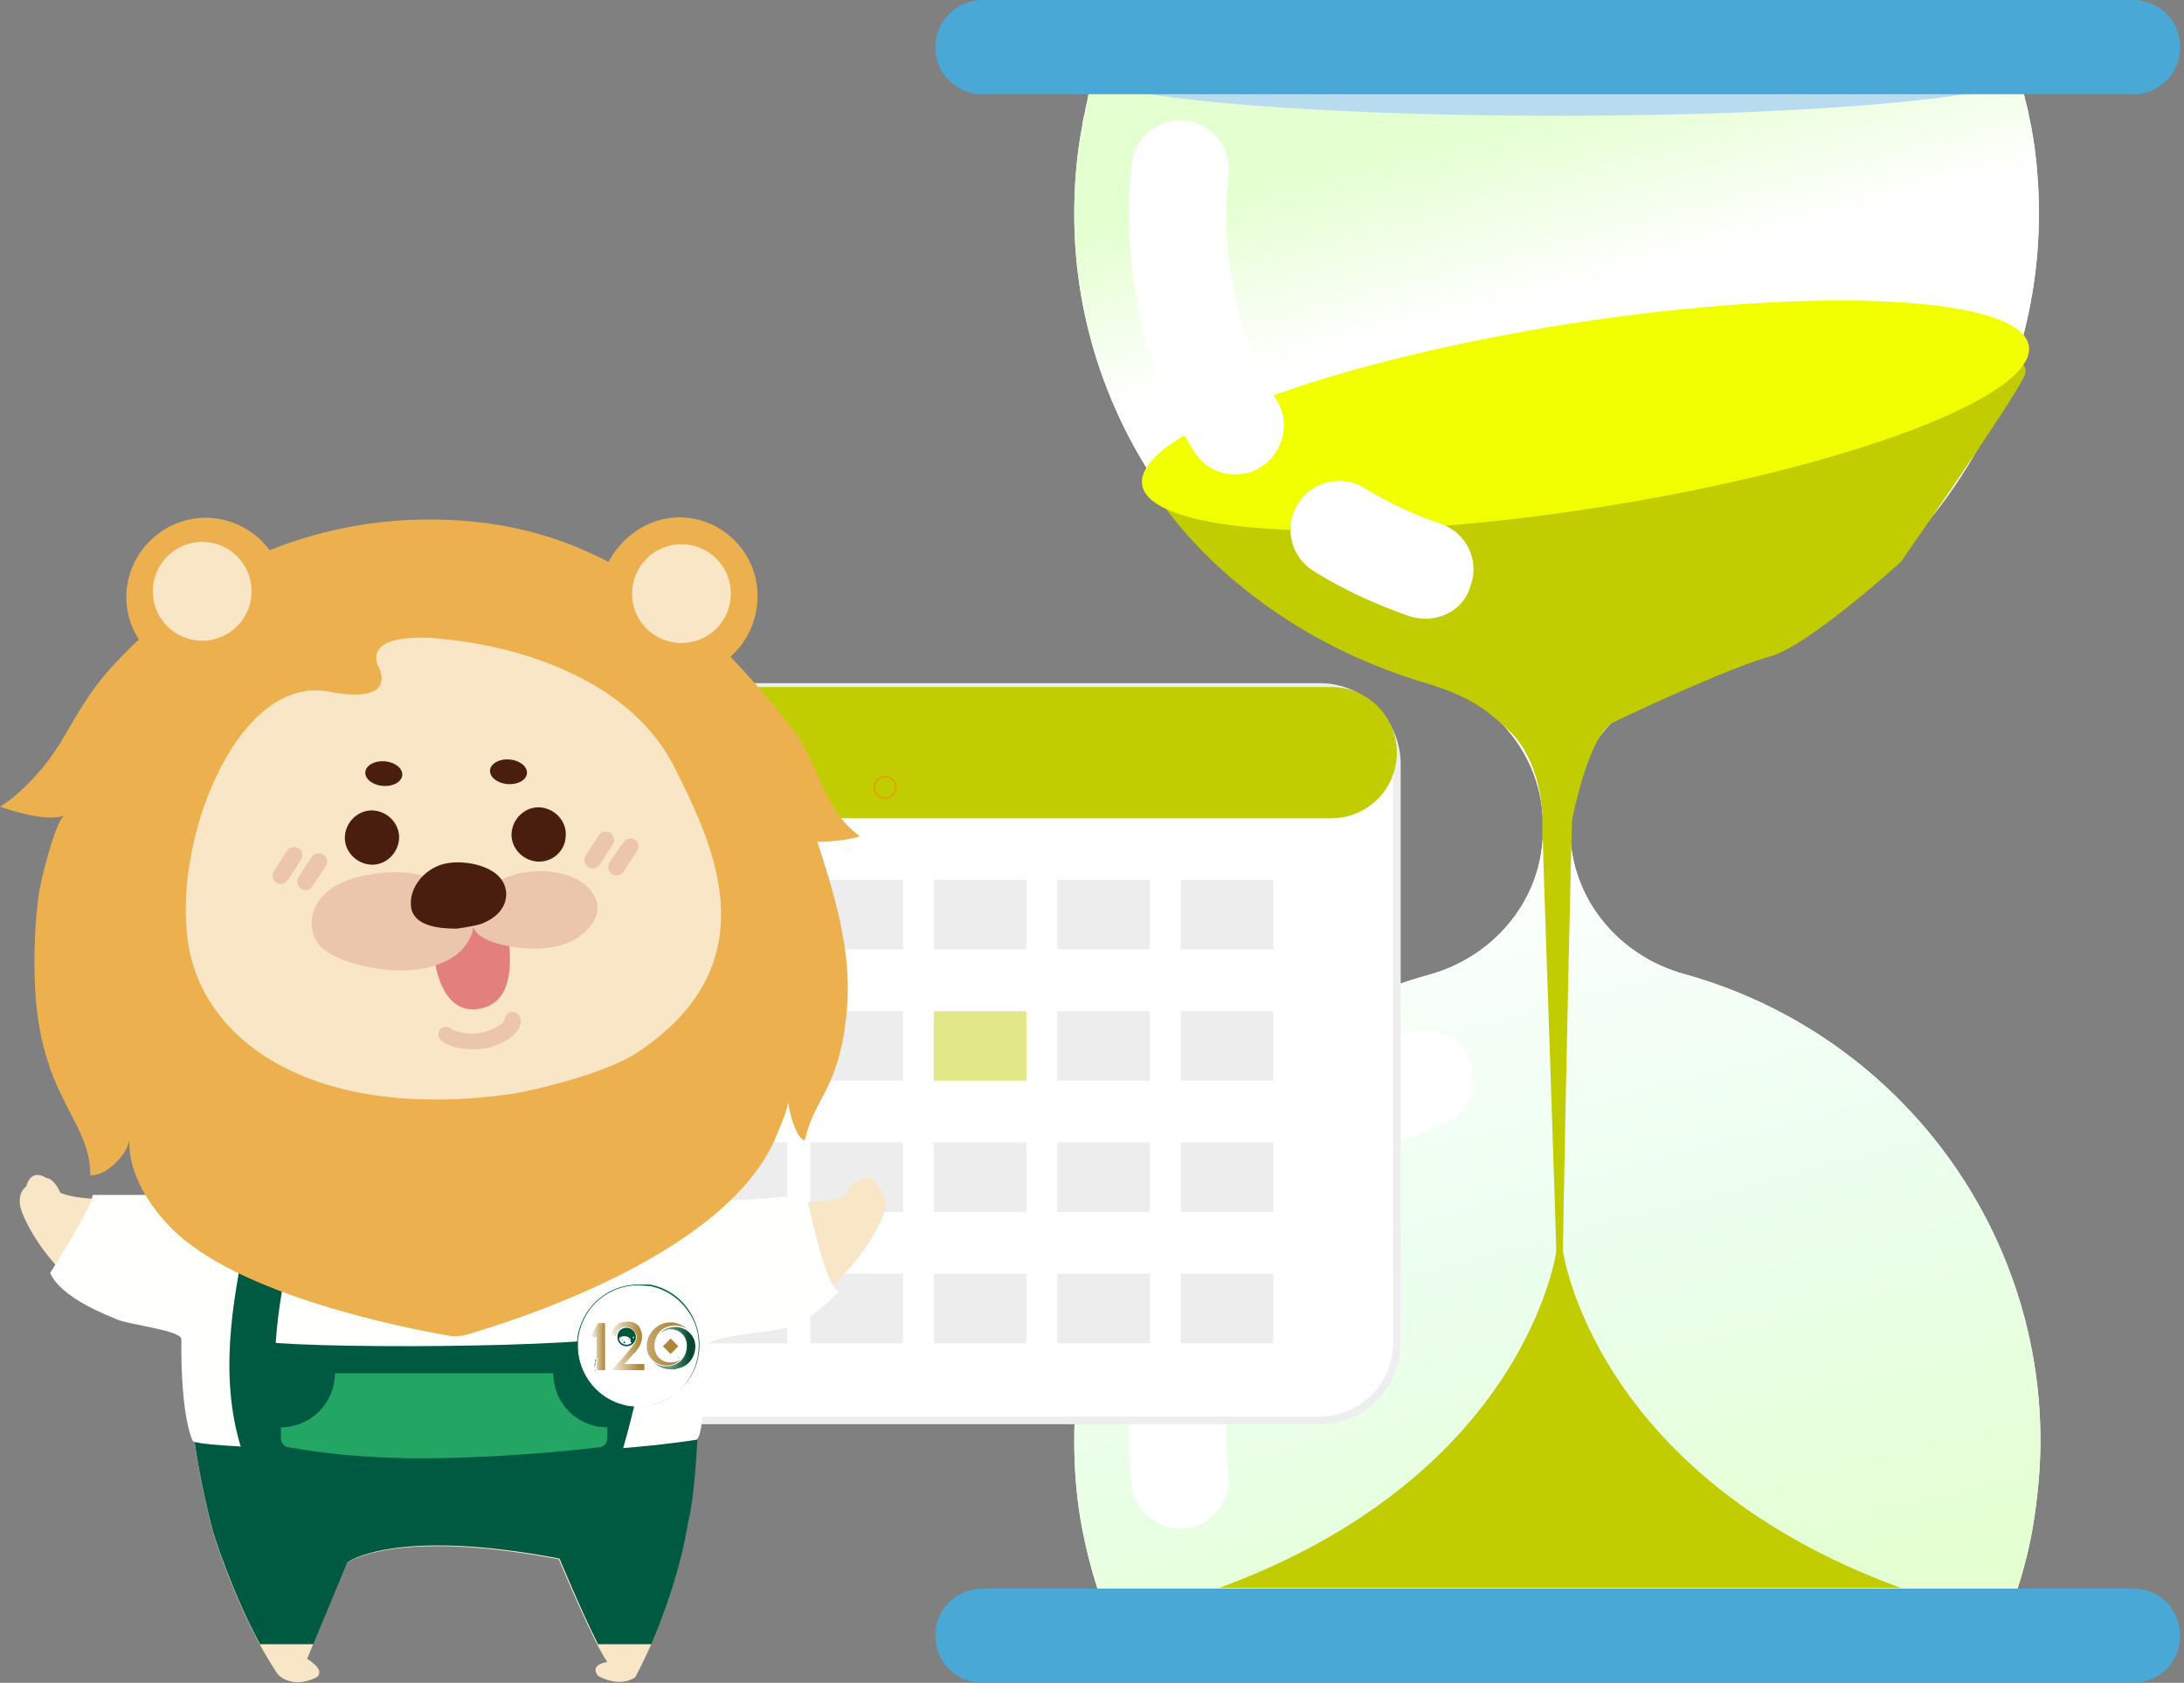 <?xml version="1.0" encoding="utf-8"?>
<!-- Generator: Adobe Illustrator 24.0.1, SVG Export Plug-In . SVG Version: 6.00 Build 0)  -->
<svg version="1.1" id="圖層_1" xmlns="http://www.w3.org/2000/svg" xmlns:xlink="http://www.w3.org/1999/xlink" x="0px" y="0px"
	 viewBox="0 0 283 218" style="enable-background:new 0 0 283 218;" xml:space="preserve">
<rect x="0" y="0" width="283" height="218" fill="#808080" stroke="none"/>
<style type="text/css">
	.st0{fill-rule:evenodd;clip-rule:evenodd;fill:#FFFFFF;}
	.st1{fill-rule:evenodd;clip-rule:evenodd;fill:url(#Fill-5_1_);}
	.st2{fill-rule:evenodd;clip-rule:evenodd;fill:#C1CD00;}
	.st3{fill-rule:evenodd;clip-rule:evenodd;fill:#F1FF00;}
	.st4{fill-rule:evenodd;clip-rule:evenodd;fill:#FFFFFF;stroke:#EEEEEE;}
	.st5{opacity:0.468;}
	.st6{fill-rule:evenodd;clip-rule:evenodd;fill:#D8D8D8;}
	.st7{fill-rule:evenodd;clip-rule:evenodd;fill:#49A8D6;}
	.st8{fill-rule:evenodd;clip-rule:evenodd;fill:#B9DBEF;}
	.st9{fill:#F8E6C7;}
	.st10{fill:#005A41;}
	.st11{fill:#FFFFFE;}
	.st12{fill:#23A664;}
	.st13{fill:#FFFFFF;}
	.st14{fill:#006934;}
	.st15{fill:url(#Path_47_);}
	.st16{fill:#AF8536;}
	.st17{fill:url(#SVGID_1_);}
	.st18{fill:url(#SVGID_2_);}
	.st19{fill:url(#Path_48_);}
	.st20{fill:#00563B;}
	.st21{fill:#FFFFFF;stroke:#FFFFFF;stroke-width:0.274;}
	.st22{fill:url(#SVGID_3_);}
	.st23{fill:#ECB14E;}
	.st24{fill:#EBC6AC;}
	.st25{fill:#E37F7D;}
	.st26{fill:#4A1E0E;}
	.st27{fill-rule:evenodd;clip-rule:evenodd;fill:#E49F05;}
</style>
<title>Group 147</title>
<desc>Created with Sketch.</desc>
<path id="Fill-3" class="st0" d="M264.4,186.6c0,3.8-0.4,7.7-1,11.3c-0.9,5.2-2.6,10.4-4.9,15.2H145.1c-2.3-4.8-3.9-10-4.9-15.2
	c-0.7-3.7-1-7.5-1-11.3c0-28.1,18.9-52.9,45.9-60.3c8.4-2.3,14.3-9.4,14.8-17.6c0-0.4,0-0.8,0-1.2c0-0.1,0-0.2,0-0.3
	c0-0.1,0-0.2,0-0.3c0-0.4,0-0.8,0-1.2c-0.5-8.2-6.4-15.3-14.8-17.6c-27-7.5-45.9-32.3-45.9-60.3c0-3.8,0.3-7.7,1-11.3
	c0.1-0.7,0.2-1.3,0.4-2c0,0,0,0,0-0.1c0.1-0.6,0.3-1.3,0.4-1.9c0,0,0-0.1,0-0.1c0.1-0.5,0.3-1,0.4-1.6c0.1-0.5,0.3-1.1,0.5-1.6
	c0.1-0.3,0.2-0.5,0.2-0.8h119.2c0.1,0.3,0.2,0.5,0.2,0.8c0.1,0.4,0.2,0.8,0.3,1.2c0.1,0.3,0.2,0.5,0.2,0.8c0.1,0.4,0.2,0.8,0.3,1.2
	c0.1,0.3,0.1,0.5,0.2,0.8c0.1,0.4,0.2,0.8,0.3,1.2c0,0.2,0.1,0.4,0.1,0.6c0.1,0.5,0.2,0.9,0.3,1.4c0.7,3.7,1,7.5,1,11.3
	c0,28.1-18.9,52.9-45.9,60.3c-8.4,2.3-14.3,9.4-14.8,17.6c0,0.4,0,0.8,0,1.2c0,0.1,0,0.2,0,0.3c0,0.1,0,0.2,0,0.3c0,0.4,0,0.8,0,1.2
	c0.5,8.2,6.4,15.3,14.8,17.6C245.6,133.8,264.4,158.6,264.4,186.6"/>
<linearGradient id="Fill-5_1_" gradientUnits="userSpaceOnUse" x1="-536.251" y1="492.621" x2="-536.096" y2="491.659" gradientTransform="matrix(125.225 0 0 -204.791 67344.945 100901.078)">
	<stop  offset="0" style="stop-color:#E4FFD0"/>
	<stop  offset="0.118" style="stop-color:#FFFFFF"/>
	<stop  offset="0.432" style="stop-color:#FFFFFF"/>
	<stop  offset="0.723" style="stop-color:#ECFFEF"/>
	<stop  offset="1" style="stop-color:#E4FFD0"/>
</linearGradient>
<path id="Fill-5" class="st1" d="M264.4,186.6c0,3.8-0.4,7.7-1,11.3c-0.9,5.2-2.6,10.4-4.9,15.2H145.1c-2.3-4.8-3.9-10-4.9-15.2
	c-0.7-3.7-1-7.5-1-11.3c0-28.1,18.9-52.9,45.9-60.3c8.4-2.3,14.3-9.4,14.8-17.6c0-0.4,0-0.8,0-1.2c0-0.1,0-0.2,0-0.3
	c0-0.1,0-0.2,0-0.3c0-0.4,0-0.8,0-1.2c-0.5-8.2-6.4-15.3-14.8-17.6c-27-7.5-45.9-32.3-45.9-60.3c0-3.8,0.3-7.7,1-11.3
	c0.1-0.7,0.2-1.3,0.4-2c0,0,0,0,0-0.1c0.1-0.6,0.3-1.3,0.4-1.9c0,0,0-0.1,0-0.1c0.1-0.5,0.3-1,0.4-1.6c0.1-0.5,0.3-1.1,0.5-1.6
	c0.1-0.3,0.2-0.5,0.2-0.8h119.2c0.1,0.3,0.2,0.5,0.2,0.8c0.1,0.4,0.2,0.8,0.3,1.2c0.1,0.3,0.2,0.5,0.2,0.8c0.1,0.4,0.2,0.8,0.3,1.2
	c0.1,0.3,0.1,0.5,0.2,0.8c0.1,0.4,0.2,0.8,0.3,1.2c0,0.2,0.1,0.4,0.1,0.6c0.1,0.5,0.2,0.9,0.3,1.4c0.7,3.7,1,7.5,1,11.3
	c0,28.1-18.9,52.9-45.9,60.3c-8.4,2.3-14.3,9.4-14.8,17.6c0,0.4,0,0.8,0,1.2c0,0.1,0,0.2,0,0.3c0,0.1,0,0.2,0,0.3c0,0.4,0,0.8,0,1.2
	c0.5,8.2,6.4,15.3,14.8,17.6C245.6,133.8,264.4,158.6,264.4,186.6"/>
<path id="Fill-7" class="st2" d="M150.2,64.6c0,0,9.9,16.2,33.6,23.6c6.1,1.8,8.1,3.1,11.6,6.3c3.5,3.2,4.7,8.9,4.5,13.3
	c0,3.5,1.9,54.2,1.9,60.5c0,6,0.8,1.5,0.6,0.3c0.6-35.9,1.3-62.3,1.3-62.3s2.1-11.3,5.5-12.8c3.3-1.6,15.4-7.2,20.3-8.5
	c4.9-1.4,16.8-12.2,16.8-12.2s15.1-21.6,16.1-24.3c0.9-2.8-6.8-3-6.8-3L150.2,64.6z"/>
<path id="Fill-9" class="st3" d="M262.9,44.8c1,6.6-23.9,15.9-55.6,20.9c-31.7,5-58.3,3.7-59.3-2.9c-1-6.6,23.9-15.9,55.6-20.9
	C235.3,37,261.8,38.3,262.9,44.8"/>
<g id="Group-20" transform="translate(146.167, 132.848)">
	<path id="Fill-16" class="st0" d="M38.6,0.7c-0.7,0-1.4,0.1-2.1,0.3c-4.5,1.6-8.7,3.5-12.5,5.9c-3,1.9-3.8,5.8-2,8.7
		c1.9,3,5.8,3.8,8.7,2c2.9-1.8,6.2-3.4,9.8-4.6c3.3-1.1,5.1-4.7,3.9-8C43.7,2.3,41.3,0.7,38.6,0.7"/>
	<path id="Fill-18" class="st0" d="M13.9,19.3c-2.1,0-4.1,1-5.3,2.9C-2.4,39.6,0.4,59,0.5,59.8c0.5,3.4,3.8,5.8,7.2,5.3
		c3.4-0.5,5.8-3.7,5.3-7.2c0-0.3-2.2-15.7,6.2-28.9c1.9-2.9,1-6.8-1.9-8.7C16.3,19.6,15.1,19.3,13.9,19.3"/>
</g>
<g id="Group-26" transform="translate(43, 89)">
	<path id="Rectangle" class="st4" d="M10,0h118c5.5,0,10,4.5,10,10v75c0,5.5-4.5,10-10,10H10C4.5,95,0,90.5,0,85V10
		C0,4.5,4.5,0,10,0z"/>
	<path id="Rectangle_1_" class="st2" d="M8.5,0h121c4.7,0,8.5,3.8,8.5,8.5l0,0c0,4.7-3.8,8.5-8.5,8.5H8.5C3.8,17,0,13.2,0,8.5l0,0
		C0,3.8,3.8,0,8.5,0z"/>
	<g id="Group-25" transform="translate(15, 25)" class="st5">
		<rect id="Rectangle_2_" class="st6" width="12" height="9"/>
		<rect id="Rectangle-Copy-5" x="16" class="st6" width="12" height="9"/>
		<rect id="Rectangle-Copy-6" x="32" class="st6" width="12" height="9"/>
		<rect id="Rectangle-Copy-7" x="47" class="st6" width="12" height="9"/>
		<rect id="Rectangle-Copy-8" x="63" class="st6" width="12" height="9"/>
		<rect id="Rectangle-Copy-9" x="79" class="st6" width="12" height="9"/>
		<rect id="Rectangle-Copy-10" x="95" class="st6" width="12" height="9"/>
	</g>
	<g id="Group-24" transform="translate(15, 42)" class="st5">
		<rect id="Rectangle-Copy-11" class="st6" width="12" height="9"/>
		<rect id="Rectangle-Copy-12" x="16" class="st6" width="12" height="9"/>
		<rect id="Rectangle-Copy-13" x="32" class="st6" width="12" height="9"/>
		<rect id="Rectangle-Copy-14" x="47" class="st6" width="12" height="9"/>
		<rect id="Rectangle-Copy-15" x="63" class="st2" width="12" height="9"/>
		<rect id="Rectangle-Copy-16" x="79" class="st6" width="12" height="9"/>
		<rect id="Rectangle-Copy-17" x="95" class="st6" width="12" height="9"/>
	</g>
	<g id="Group-23" transform="translate(15, 59)" class="st5">
		<rect id="Rectangle-Copy-18" class="st6" width="12" height="9"/>
		<rect id="Rectangle-Copy-19" x="16" class="st6" width="12" height="9"/>
		<rect id="Rectangle-Copy-20" x="32" class="st6" width="12" height="9"/>
		<rect id="Rectangle-Copy-21" x="47" class="st6" width="12" height="9"/>
		<rect id="Rectangle-Copy-22" x="63" class="st6" width="12" height="9"/>
		<rect id="Rectangle-Copy-23" x="79" class="st6" width="12" height="9"/>
		<rect id="Rectangle-Copy-24" x="95" class="st6" width="12" height="9"/>
	</g>
	<g id="Group-22" transform="translate(15, 76)" class="st5">
		<rect id="Rectangle-Copy-25" class="st6" width="12" height="9"/>
		<rect id="Rectangle-Copy-26" x="16" class="st6" width="12" height="9"/>
		<rect id="Rectangle-Copy-27" x="32" class="st6" width="12" height="9"/>
		<rect id="Rectangle-Copy-28" x="47" class="st6" width="12" height="9"/>
		<rect id="Rectangle-Copy-29" x="63" class="st6" width="12" height="9"/>
		<rect id="Rectangle-Copy-30" x="79" class="st6" width="12" height="9"/>
		<rect id="Rectangle-Copy-31" x="95" class="st6" width="12" height="9"/>
	</g>
</g>
<g id="Group-15" transform="translate(146.167, 15.348)">
	<path id="Fill-11" class="st0" d="M38.6,64.8c-0.7,0-1.4-0.1-2.1-0.3c-4.5-1.6-8.7-3.5-12.5-5.9c-3-1.9-3.8-5.8-2-8.7
		c1.9-3,5.8-3.8,8.7-2c2.9,1.8,6.2,3.4,9.8,4.6c3.3,1.1,5.1,4.7,3.9,8C43.7,63.1,41.3,64.8,38.6,64.8"/>
	<path id="Fill-13" class="st0" d="M13.9,46.1c-2.1,0-4.1-1-5.3-2.9C-2.4,25.9,0.4,6.5,0.5,5.6c0.5-3.4,3.8-5.8,7.2-5.3
		c3.4,0.5,5.8,3.7,5.3,7.2c0,0.3-2.2,15.7,6.2,28.9c1.9,2.9,1,6.8-1.9,8.7C16.3,45.8,15.1,46.1,13.9,46.1"/>
</g>
<path id="Fill-23" class="st7" d="M282.5,211.9L282.5,211.9c0,3.4-2.7,6.1-6.1,6.1H127.3c-3.4,0-6.1-2.7-6.1-6.1s2.7-6.1,6.1-6.1
	h149.1C279.8,205.7,282.5,208.5,282.5,211.9"/>
<path id="Fill-39" class="st2" d="M202.5,161.9l-0.4-0.2l-0.4,0.2c0,0-3.7,29.1-43.7,43.8h44.4h14h29.9
	C206.3,191.1,202.5,161.9,202.5,161.9"/>
<path id="Fill-41" class="st8" d="M263.8,9.1c0,3.3-27.8,5.9-62,5.9c-34.2,0-62-2.6-62-5.9c0-3.3,27.8-5.9,62-5.9
	C236.1,3.2,263.8,5.8,263.8,9.1"/>
<path id="Fill-43" class="st7" d="M276.4,0H127.3c-1.7,0-3.2,0.7-4.3,1.8c-1.1,1.1-1.8,2.6-1.8,4.3c0,3.4,2.7,6.1,6.1,6.1H140h2.2
	h119.2h2.2h12.8c3.4,0,6.1-2.7,6.1-6.1C282.5,2.7,279.8,0,276.4,0"/>
<g id="Group-13" transform="translate(0, 67)">
	<path id="Path" class="st9" d="M25.8,87.8c0,0-4.9,18.3,1.8,43.7c0,0,3.2,10.7,8.4,18.4c0,0,1.7,2,5,0.4c0,0,1.4-0.8-1.2-2.4
		l5.1-12.4c0,0,6-4.6,27.5-0.5c0,0,4.6,11,6.3,13.3c0,0-2.4,0.3-1.2,1.8c0,0,2.6,1.6,4.8,0.2c0,0,5.2-9.3,6.8-20.1
		c0,0,2.1-6.7,1.5-40.2L25.8,87.8z"/>
	<path id="Path_1_" class="st9" d="M27.9,87.7c0,0-16.1,1.7-20.1-0.2c0,0-0.7-1.8-1.8-1.9c0,0-1.9-1.4-2.6,1.1c0,0-1.6,1-0.4,3.7
		c0,0,5.5,14.4,23.8,15.6"/>
	<path id="Path_2_" class="st9" d="M89.4,88.1c0,0,16.1,1.7,20.1-0.2c0,0,0.7-1.8,1.8-1.9c0,0,1.9-1.4,2.6,1.1c0,0,1.6,1,0.4,3.7
		c0,0-5.5,14.4-23.8,15.6"/>
	<path id="Path_3_" class="st10" d="M90.7,89.8l-64.9-2.1c0,0-4.9,18.3,1.8,43.7c0,0,2.3,7.6,6.1,14.6h6.9l4.4-10.6
		c0,0,6-4.6,27.5-0.5c0,0,3,7.2,5,11.1h6.9c1.6-3.7,3.8-9.6,4.8-16C89.2,130.1,91.3,123.4,90.7,89.8z"/>
	<path id="Path_4_" class="st11" d="M93.4,88.5c5.5,0,11.1-0.8,11.1-0.8s2.3,11.9,4.2,12.6c0,0-3.7,4-6.7,4.7c-3,0.7-8.9,1-10.1,2
		c-1.2,1-0.2,10.9-1.6,12.5c0,0-11.7,2-29.2,1.7c-17.5-0.3-34.8-0.7-36.1-1.5c0,0-1.6-2.8-1.5-13.2c0-1.2-7-1.9-8.4-2.6
		c-1.4-0.6-7.2-2.8-8.6-6c0,0,5.5-8.6,5.5-10.1h9.5c0,0,4.9,5.5,19.9,7.8s30.9,2.6,38.8-0.9S93.4,88.5,93.4,88.5z"/>
	<path id="Path_5_" class="st10" d="M31.6,94.5c-1.9,9.3-3.2,19.1,0.4,28.2c1.4,3.6,7.1,1.7,5.6-1.9c-3.2-8.1-1.9-16.8-0.2-25.1
		C38.2,92,32.4,90.7,31.6,94.5L31.6,94.5z"/>
	<path id="Path_6_" class="st10" d="M33,106.6c3.8,1.2,44.6,1.1,48.8-0.8c4.2-1.9-1.7,17-1.7,17l-44.1,1L33,106.6z"/>
	<path id="Path_7_" class="st12" d="M43.4,110.9h28.3c0,3.9,3.1,7,7,7v1.4c0,0.7-0.5,1.2-1.2,1.2c0,0-9.3,1.2-20.8,1.4
		s-19.1-1.4-19.1-1.4c-0.7,0-1.2-0.5-1.2-1.2v-1.4C40.2,117.9,43.4,114.8,43.4,110.9z"/>
	<g id="Group" transform="translate(74.5, 99)">
		<g>
			<path id="Path_8_" class="st13" d="M8.3,16.2c-0.5,0-1,0-1.5-0.1c-4.3-0.8-7.1-5-6.3-9.3c0.7-3.7,4-6.4,7.8-6.4
				c0.5,0,1,0,1.5,0.1c2.1,0.4,3.9,1.6,5.1,3.3s1.6,3.8,1.2,5.9C15.3,13.5,12,16.2,8.3,16.2z"/>
			<path id="Shape" class="st14" d="M8.2,0.4v0.1c0.5,0,1,0.1,1.5,0.1c2.1,0.4,3.8,1.6,5,3.3s1.6,3.8,1.2,5.9
				c-0.7,3.7-3.9,6.4-7.7,6.4c-0.5,0-1,0-1.5-0.1c-4.2-0.8-7-4.9-6.2-9.2c0.7-3.7,3.9-6.4,7.7-6.4V0.4 M8.2,0.4
				C4.5,0.4,1.2,3,0.4,6.8c-0.8,4.3,2,8.5,6.3,9.3c0.5,0.1,1,0.1,1.5,0.1c3.7,0,7.1-2.7,7.8-6.5c0.8-4.3-2-8.5-6.3-9.3
				C9.3,0.4,8.8,0.4,8.2,0.4L8.2,0.4z"/>
		</g>
		<g transform="translate(1.5, 5)">
			
				<linearGradient id="Path_47_" gradientUnits="userSpaceOnUse" x1="-336.689" y1="277.838" x2="-335.689" y2="277.838" gradientTransform="matrix(1.93 0 0 -6.135 650.27 1707.97)">
				<stop  offset="0" style="stop-color:#FFFFFF"/>
				<stop  offset="1" style="stop-color:#AF8536"/>
			</linearGradient>
			<polygon id="Path_9_" class="st15" points="1.3,2.2 0.5,2.2 1.5,0.4 2.4,0.4 2.4,6.5 1.3,6.5 			"/>
			<g id="Path_10_" transform="translate(7.5, 0)">
				<polygon class="st16" points="4.4,3.4 4.4,3.4 3.4,2.4 2.4,3.4 3.4,4.4 				"/>
				
					<linearGradient id="SVGID_1_" gradientUnits="userSpaceOnUse" x1="-523.909" y1="273.308" x2="-521.548" y2="273.308" gradientTransform="matrix(5.29 0 0 -5.57 2762.85 1525.48)">
					<stop  offset="0" style="stop-color:#FFFFFF"/>
					<stop  offset="1" style="stop-color:#AF8536"/>
				</linearGradient>
				<path class="st17" d="M4.7,5.1L4.7,5.1L4.7,5.1C4.3,5.4,3.9,5.5,3.4,5.5c-1.2,0-2.1-0.9-2.1-2.1c0-1.7,1.2-2.7,2.7-2.7
					c0.6,0,1.1,0.2,1.6,0.5l0,0l0,0C5,0.7,4.2,0.3,3.4,0.3c-1.7,0-3.1,1.4-3.1,3.1c0,1.4,1.1,2.5,2.6,2.5C3.6,5.9,4.3,5.6,4.7,5.1z"
					/>
				
					<linearGradient id="SVGID_2_" gradientUnits="userSpaceOnUse" x1="-521.949" y1="273.219" x2="-521.439" y2="273.224" gradientTransform="matrix(5.295 0 0 -5.56 2766.988 1522.81)">
					<stop  offset="0" style="stop-color:#689C86"/>
					<stop  offset="1" style="stop-color:#00472F"/>
				</linearGradient>
				<path class="st18" d="M6.6,3.4C6.6,2,5.4,0.9,4,0.9l0,0l0,0c-0.8,0-1.5,0.3-1.9,0.8l0,0l0,0l0,0l0,0l0,0
					c0.4-0.3,0.8-0.5,1.3-0.5c1.2,0,2.1,0.9,2.1,2.1c0,1.7-1.2,2.7-2.7,2.7c-0.6,0-1.1-0.2-1.6-0.5l0,0l0,0l0,0l0,0
					c0.6,0.5,1.3,0.9,2.2,0.9c0.1,0,0.1,0,0.2,0c0.1,0,0.2,0,0.3,0c0.1,0,0.2,0,0.3-0.1C5.6,6.1,6.6,4.9,6.6,3.4L6.6,3.4L6.6,3.4z"
					/>
			</g>
			
				<linearGradient id="Path_48_" gradientUnits="userSpaceOnUse" x1="-493.188" y1="279.316" x2="-492.189" y2="279.316" gradientTransform="matrix(4.365 0 0 -6.345 2155.36 1775.59)">
				<stop  offset="0" style="stop-color:#FFFFFF"/>
				<stop  offset="1" style="stop-color:#AF8536"/>
			</linearGradient>
			<path id="Path_11_" class="st19" d="M7.5,6.5H3.2l0.6-0.6c0,0,1.6-1.8,1.9-2.2c0.5-0.6,0.8-1,0.8-1.6C6.4,1.6,6,1,5.2,0.9
				C4.3,0.8,3.9,1.6,3.8,2.1L3.2,1.9c0.2-1.1,1-1.7,2.1-1.7c0.8,0,1.2,0.3,1.5,0.6C7,1.2,7.2,1.6,7.2,2.1c0,0.9-0.4,1.5-0.9,2.1
				C6,4.4,5.4,5.2,4.9,5.7h2.6L7.5,6.5L7.5,6.5z"/>
			<g transform="translate(3.5, 1)">
				<path id="Path_12_" class="st20" d="M1.5,1.9C1.5,1.9,1.5,1.8,1.5,1.9C1.5,1.8,1.5,1.8,1.5,1.9C1.5,1.8,1.4,1.8,1.5,1.9
					C1.4,1.8,1.4,1.7,1.4,1.7c0,0,0,0,0,0s0,0,0,0c0,0,0,0,0,0.1c0,0,0,0,0,0c0,0,0,0,0,0c0,0,0,0,0,0v0c0,0-0.1,0-0.1,0
					c0,0,0,0,0,0s0,0,0,0c0,0,0,0,0,0c0,0,0,0,0,0c0,0,0,0.1,0,0.1c0,0,0,0.1,0,0.1c0,0,0,0,0,0c0,0,0,0,0,0c0,0,0,0,0,0
					c0,0,0,0,0,0c0,0,0,0,0,0c0,0,0,0,0,0c0,0,0,0,0,0c0,0,0,0,0,0c0,0,0,0,0.1,0c0,0,0,0,0,0C1.5,2,1.5,2,1.5,1.9
					C1.5,2,1.5,1.9,1.5,1.9C1.5,1.9,1.5,1.9,1.5,1.9C1.5,1.9,1.5,1.9,1.5,1.9z"/>
				<path id="Path_13_" class="st20" d="M1.1,1.6C1.1,1.6,1.1,1.6,1.1,1.6C1.1,1.6,1.2,1.6,1.1,1.6C1.2,1.6,1.2,1.6,1.1,1.6L1.1,1.6
					C1.2,1.6,1.2,1.6,1.1,1.6C1.2,1.6,1.2,1.6,1.1,1.6L1.1,1.6C1.2,1.6,1.2,1.6,1.1,1.6c0.1,0,0.1,0,0.1,0c0,0,0,0,0-0.1
					C1.2,1.6,1.2,1.6,1.1,1.6c0.1,0,0.1,0,0.1,0C1.2,1.6,1.2,1.5,1.1,1.6L1.1,1.6C1.2,1.5,1.2,1.5,1.1,1.6c0.1-0.1,0.1-0.1,0-0.1
					C1.1,1.5,1.1,1.5,1.1,1.6C1.1,1.5,1.1,1.5,1.1,1.6C1.1,1.5,1.1,1.5,1.1,1.6C1.1,1.5,1.1,1.5,1.1,1.6C1.1,1.6,1.1,1.6,1.1,1.6z"
					/>
				<path id="Path_14_" class="st20" d="M1.4,1.6C1.4,1.6,1.4,1.6,1.4,1.6C1.4,1.6,1.3,1.6,1.4,1.6C1.3,1.6,1.3,1.6,1.4,1.6
					C1.3,1.6,1.3,1.6,1.4,1.6C1.3,1.6,1.3,1.6,1.4,1.6C1.3,1.6,1.3,1.6,1.4,1.6C1.3,1.6,1.3,1.6,1.4,1.6C1.4,1.6,1.4,1.6,1.4,1.6
					C1.4,1.7,1.4,1.7,1.4,1.6C1.4,1.7,1.4,1.7,1.4,1.6C1.4,1.7,1.4,1.7,1.4,1.6c0.1,0.1,0.1,0.1,0.1,0.1C1.5,1.7,1.5,1.7,1.4,1.6
					C1.5,1.7,1.4,1.6,1.4,1.6C1.4,1.6,1.4,1.6,1.4,1.6C1.4,1.6,1.4,1.6,1.4,1.6z"/>
				<path id="Path_15_" class="st20" d="M1.3,1.1C1.3,1.1,1.3,1.1,1.3,1.1C1.3,1.1,1.4,1.1,1.3,1.1C1.4,1.1,1.4,1.1,1.3,1.1
					C1.4,1.1,1.4,1.1,1.3,1.1C1.4,1,1.4,1,1.3,1.1L1.3,1.1C1.4,1,1.4,1,1.3,1.1C1.4,1.1,1.4,1.1,1.3,1.1L1.3,1.1
					C1.3,1.1,1.3,1.1,1.3,1.1C1.3,1.1,1.3,1.1,1.3,1.1C1.3,1.1,1.3,1.1,1.3,1.1z"/>
				<path id="Path_16_" class="st20" d="M1.2,1.4C1.2,1.4,1.2,1.5,1.2,1.4L1.2,1.4C1.2,1.5,1.2,1.5,1.2,1.4C1.2,1.5,1.2,1.5,1.2,1.4
					C1.2,1.4,1.2,1.4,1.2,1.4C1.2,1.4,1.2,1.4,1.2,1.4C1.2,1.4,1.2,1.4,1.2,1.4C1.2,1.4,1.2,1.4,1.2,1.4C1.2,1.4,1.2,1.4,1.2,1.4z"
					/>
				<path id="Path_17_" class="st20" d="M1.7,2.1C1.7,2.1,1.7,2.1,1.7,2.1C1.7,2.1,1.7,2.1,1.7,2.1C1.6,2.1,1.6,2.1,1.7,2.1
					C1.6,2.1,1.6,2.1,1.7,2.1C1.6,2.1,1.7,2.1,1.7,2.1C1.7,2.1,1.7,2.1,1.7,2.1C1.7,2.1,1.7,2.1,1.7,2.1C1.7,2.1,1.7,2.1,1.7,2.1z"
					/>
				<path id="Path_18_" class="st20" d="M1.1,1.6C1.1,1.7,1.1,1.7,1.1,1.6C1.1,1.6,1.1,1.6,1.1,1.6z"/>
				<path id="Path_19_" class="st20" d="M1.2,1.4C1.2,1.4,1.2,1.4,1.2,1.4C1.2,1.4,1.2,1.4,1.2,1.4C1.2,1.4,1.2,1.4,1.2,1.4
					C1.2,1.3,1.2,1.3,1.2,1.4C1.2,1.3,1.2,1.3,1.2,1.4C1.2,1.3,1.2,1.4,1.2,1.4C1.2,1.4,1.2,1.4,1.2,1.4z"/>
				<path id="Path_20_" class="st20" d="M1.4,0.9C1.4,0.9,1.4,0.9,1.4,0.9C1.4,0.9,1.4,0.9,1.4,0.9C1.4,0.9,1.4,0.9,1.4,0.9
					C1.4,0.9,1.4,0.9,1.4,0.9C1.4,0.9,1.4,0.9,1.4,0.9z"/>
				<path id="Path_21_" class="st20" d="M1.7,2C1.7,2,1.7,2,1.7,2C1.7,2,1.7,2,1.7,2C1.7,2,1.7,2,1.7,2C1.7,2,1.7,2.1,1.7,2
					C1.7,2.1,1.7,2,1.7,2C1.7,2,1.7,2,1.7,2z"/>
				<path id="Path_22_" class="st20" d="M1.4,1C1.4,1,1.4,1,1.4,1C1.4,1,1.4,1,1.4,1C1.4,1,1.4,1,1.4,1C1.4,1,1.4,1,1.4,1
					C1.4,1,1.4,1,1.4,1z"/>
				<path id="Path_23_" class="st20" d="M1.6,1.8C1.6,1.8,1.6,1.8,1.6,1.8C1.6,1.8,1.6,1.8,1.6,1.8C1.6,1.8,1.6,1.8,1.6,1.8
					C1.6,1.8,1.6,1.8,1.6,1.8z"/>
				<path id="Path_24_" class="st20" d="M1.5,2.1C1.5,2.1,1.4,2.1,1.5,2.1C1.4,2.1,1.4,2.1,1.5,2.1C1.5,2.1,1.5,2.1,1.5,2.1z"/>
				<path id="Path_25_" class="st20" d="M0.8,1.5C0.8,1.5,0.8,1.5,0.8,1.5C0.8,1.4,0.8,1.4,0.8,1.5C0.8,1.5,0.8,1.5,0.8,1.5z"/>
				<path id="Path_26_" class="st20" d="M1.3,0.5C1.3,0.5,1.3,0.5,1.3,0.5C1.3,0.5,1.3,0.5,1.3,0.5C1.4,0.5,1.3,0.5,1.3,0.5
					C1.3,0.5,1.3,0.5,1.3,0.5z"/>
				<path id="Path_27_" class="st20" d="M1.2,1.2C1.2,1.2,1.2,1.3,1.2,1.2C1.2,1.3,1.2,1.3,1.2,1.2z"/>
				<path id="Path_28_" class="st20" d="M1.1,1.3C1.1,1.3,1.1,1.3,1.1,1.3C1.1,1.3,1.1,1.3,1.1,1.3C1.1,1.3,1.1,1.3,1.1,1.3
					C1.1,1.3,1.1,1.3,1.1,1.3z"/>
				<path id="Path_29_" class="st20" d="M1.2,1.4C1.2,1.4,1.2,1.4,1.2,1.4C1.2,1.4,1.2,1.4,1.2,1.4z"/>
				<path id="Path_30_" class="st20" d="M1.4,0.5C1.4,0.5,1.4,0.5,1.4,0.5C1.4,0.5,1.4,0.5,1.4,0.5z"/>
				<path id="Path_31_" class="st20" d="M1.5,1.6C1.5,1.6,1.5,1.6,1.5,1.6C1.5,1.6,1.5,1.6,1.5,1.6z"/>
				<path id="Path_32_" class="st20" d="M1.2,1.7C1.2,1.7,1.2,1.7,1.2,1.7L1.2,1.7C1.2,1.7,1.2,1.7,1.2,1.7z"/>
				<path id="Path_33_" class="st20" d="M1.2,1.7C1.2,1.7,1.2,1.7,1.2,1.7C1.2,1.7,1.2,1.7,1.2,1.7C1.2,1.7,1.2,1.7,1.2,1.7
					C1.2,1.7,1.2,1.7,1.2,1.7z"/>
				<path id="Path_34_" class="st20" d="M1.5,1.6C1.5,1.6,1.5,1.6,1.5,1.6L1.5,1.6C1.5,1.6,1.5,1.6,1.5,1.6C1.5,1.6,1.5,1.6,1.5,1.6
					z"/>
				<path id="Shape_1_" class="st20" d="M1.7,0C1,0,0.5,0.5,0.5,1.2S1,2.4,1.7,2.4c0.6,0,1.2-0.5,1.2-1.2S2.3,0,1.7,0z M2.6,1.4
					C2.6,1.4,2.6,1.4,2.6,1.4C2.6,1.4,2.6,1.4,2.6,1.4C2.6,1.3,2.6,1.4,2.6,1.4C2.6,1.4,2.6,1.4,2.6,1.4C2.5,1.4,2.5,1.4,2.6,1.4
					C2.5,1.3,2.5,1.3,2.5,1.3c0,0,0,0,0-0.1c0,0,0,0,0.1,0c0,0,0,0,0,0c0,0,0,0,0,0h0c0,0,0,0,0,0c0,0,0,0,0-0.1c0,0,0,0,0,0
					c0,0,0,0,0,0C2.7,1.2,2.7,1.3,2.6,1.4c0.1-0.1,0.1-0.1,0.1-0.1C2.7,1.3,2.6,1.3,2.6,1.4C2.7,1.3,2.7,1.3,2.6,1.4
					C2.7,1.4,2.7,1.4,2.6,1.4C2.6,1.5,2.6,1.5,2.6,1.4C2.6,1.5,2.6,1.4,2.6,1.4C2.6,1.4,2.6,1.4,2.6,1.4z M1.7,2.2c-0.6,0-1-0.4-1-1
					c0,0,0,0,0,0l0,0c0,0,0,0,0,0c0,0,0,0.1,0,0.1c0,0,0,0,0,0.1c0,0,0,0,0,0c0,0,0,0,0,0c0,0,0,0,0,0c0,0,0,0,0.1,0c0,0,0,0,0,0
					c0,0,0,0,0,0c0,0,0,0,0,0c0,0,0,0,0,0c0,0,0,0,0,0c0,0,0,0,0,0.1c0,0,0,0,0,0.1c0,0,0,0,0,0c0,0,0,0,0,0c0,0,0,0,0,0
					c0,0,0,0,0,0c0,0,0,0,0,0c0,0,0,0,0,0c0,0,0,0,0,0s0,0,0,0s0,0,0,0c0,0,0,0,0,0c0,0,0,0,0,0c0,0,0,0,0,0c0,0,0,0,0,0
					c0,0,0,0,0,0c0,0,0,0,0,0c0,0,0,0,0,0c0,0,0,0,0-0.1c0,0,0,0,0,0s0,0,0,0c0,0,0,0,0,0s0,0,0,0c0,0,0,0,0-0.1c0,0,0,0,0,0
					c0,0,0,0,0,0c0,0,0,0,0,0c0,0,0,0,0,0c0,0,0,0,0,0c0,0,0,0,0,0c0,0,0,0,0,0c0,0,0-0.1,0-0.1c0,0,0,0,0,0c0,0,0,0,0,0
					c0,0,0,0,0,0c0,0,0,0,0,0s0,0,0,0c0,0,0,0,0,0s0,0,0,0v0c0,0,0,0,0,0c0,0,0,0,0,0c0,0,0,0,0,0c0,0,0,0,0,0s0,0,0,0c0,0,0,0,0,0
					c0,0,0,0,0,0c0,0,0,0,0,0c0,0,0,0,0,0c0,0,0,0,0,0c0,0,0,0,0,0c0,0,0,0,0,0c0,0,0,0,0,0c0,0,0,0,0,0c0,0,0,0,0,0c0,0,0,0,0,0
					s0,0,0,0c0,0,0,0,0.1,0c0,0,0,0,0,0c0,0,0,0,0,0c0,0,0,0,0,0s0,0,0,0c0,0,0,0,0,0c0,0,0,0,0,0c0,0,0,0,0,0c0,0,0,0,0,0
					c0,0,0,0,0,0c0,0,0,0,0,0c0,0,0,0,0,0c0,0,0,0.1,0,0.1c0,0,0,0,0,0c0,0,0,0,0,0c0,0,0.1,0,0-0.1c0,0,0,0,0,0c0,0,0,0,0.1,0
					c0,0,0,0,0,0c0,0,0,0,0,0c0,0,0,0,0,0c0,0,0,0,0,0c0,0,0.1,0,0.1,0c0,0,0,0,0,0c0,0,0,0,0,0c0,0,0,0-0.1,0c0,0,0,0,0,0
					c0,0,0,0,0,0s0,0-0.1,0c0,0,0,0,0,0c0,0,0,0,0,0c0,0,0,0,0,0c0,0,0,0,0,0c0,0,0,0-0.1,0c0,0,0,0,0,0c0,0,0,0,0,0c0,0,0,0,0,0
					c0,0,0,0,0,0c0,0,0,0,0,0c0,0,0,0,0,0c0,0,0,0,0,0c0,0,0,0,0,0l0,0c0,0,0,0,0,0c0,0,0,0,0,0c0,0,0,0,0,0c0,0,0,0,0,0
					c0,0,0,0,0,0c0,0,0,0,0,0c0,0,0,0-0.1,0c0,0,0,0,0,0c0,0,0,0,0,0c0,0,0,0,0,0c0,0,0,0,0,0c0,0,0,0,0,0c0,0,0,0,0,0c0,0,0,0,0,0
					c0,0,0,0,0,0c0,0,0,0-0.1,0c0,0,0,0,0.1,0c0,0,0,0,0,0c0,0,0,0,0,0c0,0,0,0,0,0c0.2-0.1,0.4-0.2,0.7-0.2c0.3,0,0.6,0.1,0.7,0.3
					c0,0,0,0,0,0c0,0,0,0,0,0c0,0,0,0,0,0c0,0,0,0,0,0c0,0,0,0,0,0c0,0,0,0,0,0c0,0,0,0,0,0c0,0,0,0,0,0c0,0,0,0,0,0c0,0,0,0,0,0v0
					c0,0,0,0,0,0c0,0,0,0,0,0c0,0,0,0,0,0c0,0,0,0,0,0c0,0,0,0,0,0c0,0,0,0,0,0c0,0,0,0,0,0c0,0,0,0,0,0c0,0,0,0,0,0c0,0,0,0,0,0
					l0,0c0,0,0,0,0,0c0,0,0,0,0,0c0,0,0,0,0,0c0,0,0,0,0,0c0,0,0,0,0,0c0,0,0,0,0,0c0,0,0,0,0,0c0,0,0,0,0,0c0,0-0.1,0-0.1,0
					c0,0,0,0,0,0c0,0,0,0-0.1,0c0,0,0,0,0,0c0,0,0,0,0,0c0,0,0,0,0,0c0,0,0,0,0,0c0,0,0,0,0,0c0,0,0,0,0,0c0,0,0,0,0,0c0,0,0,0,0,0
					c0,0,0,0,0,0c0,0,0,0,0,0c0,0,0,0,0,0c0,0,0,0,0,0.1c0,0,0,0,0,0c0,0,0,0,0,0c0,0,0,0,0,0c0,0,0,0,0,0c0,0,0,0,0,0c0,0,0,0,0,0
					c0,0,0.1,0,0.1-0.1c0,0,0,0,0,0c0,0,0,0,0.1,0c0,0,0,0,0,0c0,0,0.1,0,0.1,0c0,0,0,0,0,0c0,0,0,0,0,0c0,0,0,0,0,0.1
					c0,0,0,0,0,0.1c0,0,0,0,0,0c0,0,0,0,0,0c0,0,0,0,0,0c0,0,0,0.1,0,0.1c0,0,0,0.1,0,0.1c0,0,0,0,0,0c0,0,0,0,0,0c0,0,0,0.1,0,0.1
					c0,0,0,0,0,0h0c0,0,0-0.1,0-0.1c0,0,0,0,0,0c0,0,0,0,0,0c0,0,0,0.1,0,0.1c0,0,0,0,0,0c0,0,0,0,0,0c0,0,0.1,0,0.1,0c0,0,0,0,0,0
					c0,0,0,0,0,0c0,0,0,0,0,0c0,0,0,0,0,0c0,0,0,0,0,0C2.5,1.9,2.1,2.2,1.7,2.2z"/>
			</g>
			<g id="Path_35_" transform="translate(0.5, 3)">
				<path class="st21" d="M0.7,3.5C0.7,3.5,0.7,3.5,0.7,3.5C0.7,3.5,0.7,3.5,0.7,3.5C0.7,3.5,0.7,3.5,0.7,3.5L0.7,3.5
					C0.7,3.5,0.7,3.5,0.7,3.5C0.6,3.5,0.6,3.5,0.7,3.5C0.6,3.4,0.6,3.4,0.7,3.5C0.6,3.4,0.6,3.4,0.6,3.4s0,0,0-0.1c0,0,0,0,0,0
					c0,0,0,0,0,0s0,0,0,0v0c0,0,0-0.1,0-0.1c0,0,0,0,0,0c0,0,0,0,0,0c0,0,0,0,0,0c0,0,0,0,0,0c0,0,0,0,0,0c0,0,0,0,0,0c0,0,0,0,0,0
					c0,0,0,0,0,0c0,0,0,0,0,0c0,0,0,0,0,0c0,0-0.1-0.1-0.1-0.1c0,0,0,0,0,0c0,0,0,0,0,0c0,0,0,0,0,0c0,0,0,0,0,0c0,0,0,0,0-0.1
					c0,0,0,0,0,0c0,0,0,0,0,0v0c0,0,0,0,0,0c0,0,0,0,0,0v0c0,0,0,0,0,0c0,0,0,0,0,0c0,0,0,0,0,0c0,0,0,0,0,0c0,0,0,0,0,0
					c0,0,0,0,0,0c0,0,0,0,0,0l0,0c0,0,0,0,0,0c0,0,0,0,0,0c0,0,0,0,0,0c0,0,0,0,0,0c0,0,0,0,0,0c0,0,0,0,0,0c0,0,0,0,0,0
					c0,0,0-0.1,0-0.1c0,0,0,0,0,0c0,0,0,0,0,0c0,0,0,0,0,0s0,0,0,0c0,0,0,0,0,0c0,0,0,0,0,0c0,0,0,0,0,0c0,0,0,0,0,0c0,0,0,0,0,0
					c0,0,0,0,0,0l0,0c0,0,0,0,0,0c0,0,0,0,0,0c0,0,0,0,0,0s0,0,0,0c0,0,0,0,0,0c0,0,0,0,0,0s0,0,0,0c0,0,0,0,0,0v0c0,0,0,0,0,0l0,0
					l0,0c0,0,0,0,0,0c0,0,0,0,0,0c0,0,0,0,0-0.1c0,0,0,0,0,0c0,0,0,0,0,0c0,0,0,0,0,0c0,0,0,0,0,0c0,0,0,0,0,0c0,0,0,0,0-0.1
					c0,0,0,0,0,0c0,0,0,0,0,0c0,0,0,0,0,0c0,0,0,0,0.1-0.1c0,0,0,0,0,0c0,0,0,0,0,0c0,0,0,0,0,0c0,0,0,0,0,0c0,0,0,0,0,0
					c0,0,0,0,0,0c0,0,0,0,0,0s0,0,0,0c0,0,0,0,0,0c0,0,0,0,0,0c0,0,0,0,0-0.1c0,0,0,0,0,0c0,0,0,0,0-0.1c0,0,0,0,0,0c0,0,0,0,0,0
					c0,0,0,0,0,0c0,0,0,0,0,0c0,0,0,0,0,0c0,0,0,0,0,0c0,0,0,0,0,0c0,0,0,0,0,0c0,0,0,0,0,0c0,0,0,0,0-0.1c0,0,0,0,0-0.1
					c0,0,0,0,0,0s0,0,0,0c0,0,0,0,0,0l0,0c0,0,0,0,0-0.1c0,0,0,0,0,0c0,0,0,0,0,0c0,0,0,0,0.1,0c0,0,0,0,0,0c0,0,0,0,0,0
					c0,0,0,0,0,0c0,0,0,0,0,0c0,0,0,0,0,0c0,0,0,0,0,0c0,0,0,0,0,0c0,0,0,0,0,0c0,0,0,0,0,0c0,0,0,0,0,0c0,0,0,0,0,0c0,0,0,0,0,0
					c0,0,0,0,0,0c0,0,0,0,0,0c0,0,0,0,0,0c0,0,0,0,0,0c0,0,0,0,0.1,0c0,0,0,0,0,0c0,0,0,0,0,0s0,0,0,0c0,0,0,0,0,0c0,0,0,0,0,0
					s0,0,0,0c0,0,0,0,0,0c0,0,0,0,0,0c0,0,0,0,0,0c0,0,0,0,0,0c0,0,0,0,0,0c0,0,0,0,0,0c0,0,0,0,0,0c0,0,0,0,0,0c0,0,0,0,0,0
					c0,0,0,0,0,0c0,0,0,0,0,0c0,0,0,0,0,0c0,0,0,0,0,0c0,0,0,0,0,0c0,0,0,0,0,0c0,0,0,0,0,0c0,0,0,0,0,0.1c0,0,0,0,0,0c0,0,0,0,0,0
					c0,0,0,0,0,0c0,0,0,0,0,0c0,0,0,0,0,0l0,0c0,0,0,0,0,0c0,0,0,0,0,0c0,0,0,0,0,0c0,0,0,0,0,0c0,0,0,0,0,0c0,0,0,0,0,0v0
					c0,0,0,0,0,0.1c0,0,0,0,0,0c0,0,0,0,0,0c0,0,0,0-0.1,0.1c0,0,0,0,0,0c0,0,0,0,0,0s0,0,0,0c0,0,0,0,0,0c0,0,0,0,0,0c0,0,0,0,0,0
					c0,0,0,0,0,0s0,0,0,0c0,0,0,0,0,0c0,0,0,0,0,0s0,0,0,0c0,0,0,0,0,0s0,0,0,0c0,0,0,0,0,0c0,0,0,0,0,0c0,0,0,0,0,0v0c0,0,0,0,0,0
					c0,0,0,0,0,0.1c0,0,0,0,0,0c0,0,0,0,0,0c0,0,0,0,0,0c0,0,0,0,0,0c0,0,0,0,0,0.1s0,0,0,0c0,0,0,0.1,0,0.1c0,0,0,0,0,0
					c0,0,0,0,0,0c0,0,0,0,0,0c0,0,0,0,0,0c0,0,0,0.1,0,0.1c0,0,0,0,0,0c0,0,0,0,0,0c0,0,0,0,0,0.1c0,0,0,0,0,0c0,0,0,0,0,0
					c0,0,0,0,0,0c0,0,0,0,0,0c0,0-0.1,0-0.1,0.1c0,0,0,0,0,0.1c0,0,0,0,0,0c0,0,0,0,0,0c0,0,0,0,0,0c0,0,0,0,0,0c0,0,0,0,0,0
					c0,0,0,0,0,0c0,0,0,0,0,0c0,0,0,0,0,0c0,0,0,0,0,0c0,0,0,0,0,0c0,0,0,0,0,0s0,0,0,0c0,0,0,0,0,0c0,0,0,0.1,0,0.1c0,0,0,0,0,0
					c0,0,0,0,0,0c0,0,0,0.1,0,0.1c0,0,0,0,0,0.1s0,0,0,0.1c0,0,0,0,0,0.1c0,0,0,0,0,0.1C0.8,3.4,0.8,3.4,0.7,3.5
					C0.8,3.4,0.8,3.5,0.7,3.5C0.8,3.5,0.8,3.5,0.7,3.5C0.8,3.5,0.8,3.5,0.7,3.5C0.8,3.5,0.8,3.5,0.7,3.5C0.8,3.5,0.8,3.5,0.7,3.5
					C0.7,3.5,0.7,3.5,0.7,3.5C0.7,3.5,0.7,3.5,0.7,3.5z"/>
				
					<linearGradient id="SVGID_3_" gradientUnits="userSpaceOnUse" x1="-306.496" y1="234.057" x2="-305.504" y2="234.057" gradientTransform="matrix(1.74 0 0 -3.207 533.191 752.495)">
					<stop  offset="0" style="stop-color:#FFFFFF"/>
					<stop  offset="1" style="stop-color:#00563B"/>
				</linearGradient>
				<path class="st22" d="M0.7,3.5C0.7,3.5,0.7,3.5,0.7,3.5C0.7,3.5,0.7,3.5,0.7,3.5C0.7,3.5,0.7,3.5,0.7,3.5L0.7,3.5
					C0.7,3.5,0.7,3.5,0.7,3.5C0.6,3.5,0.6,3.5,0.7,3.5C0.6,3.4,0.6,3.4,0.7,3.5C0.6,3.4,0.6,3.4,0.6,3.4s0,0,0-0.1c0,0,0,0,0,0
					c0,0,0,0,0,0s0,0,0,0v0c0,0,0-0.1,0-0.1c0,0,0,0,0,0c0,0,0,0,0,0c0,0,0,0,0,0c0,0,0,0,0,0c0,0,0,0,0,0c0,0,0,0,0,0c0,0,0,0,0,0
					c0,0,0,0,0,0c0,0,0,0,0,0c0,0,0,0,0,0c0,0-0.1-0.1-0.1-0.1c0,0,0,0,0,0c0,0,0,0,0,0c0,0,0,0,0,0c0,0,0,0,0,0c0,0,0,0,0-0.1
					c0,0,0,0,0,0c0,0,0,0,0,0v0c0,0,0,0,0,0c0,0,0,0,0,0v0c0,0,0,0,0,0c0,0,0,0,0,0c0,0,0,0,0,0c0,0,0,0,0,0c0,0,0,0,0,0
					c0,0,0,0,0,0c0,0,0,0,0,0l0,0c0,0,0,0,0,0c0,0,0,0,0,0c0,0,0,0,0,0c0,0,0,0,0,0c0,0,0,0,0,0c0,0,0,0,0,0c0,0,0,0,0,0
					c0,0,0-0.1,0-0.1c0,0,0,0,0,0c0,0,0,0,0,0c0,0,0,0,0,0s0,0,0,0c0,0,0,0,0,0c0,0,0,0,0,0c0,0,0,0,0,0c0,0,0,0,0,0c0,0,0,0,0,0
					c0,0,0,0,0,0l0,0c0,0,0,0,0,0c0,0,0,0,0,0c0,0,0,0,0,0s0,0,0,0c0,0,0,0,0,0c0,0,0,0,0,0s0,0,0,0c0,0,0,0,0,0v0c0,0,0,0,0,0l0,0
					l0,0c0,0,0,0,0,0c0,0,0,0,0,0c0,0,0,0,0-0.1c0,0,0,0,0,0c0,0,0,0,0,0c0,0,0,0,0,0c0,0,0,0,0,0c0,0,0,0,0,0c0,0,0,0,0-0.1
					c0,0,0,0,0,0c0,0,0,0,0,0c0,0,0,0,0,0c0,0,0,0,0.1-0.1c0,0,0,0,0,0c0,0,0,0,0,0c0,0,0,0,0,0c0,0,0,0,0,0c0,0,0,0,0,0
					c0,0,0,0,0,0c0,0,0,0,0,0s0,0,0,0c0,0,0,0,0,0c0,0,0,0,0,0c0,0,0,0,0-0.1c0,0,0,0,0,0c0,0,0,0,0-0.1c0,0,0,0,0,0c0,0,0,0,0,0
					c0,0,0,0,0,0c0,0,0,0,0,0c0,0,0,0,0,0c0,0,0,0,0,0c0,0,0,0,0,0c0,0,0,0,0,0c0,0,0,0,0,0c0,0,0,0,0-0.1c0,0,0,0,0-0.1
					c0,0,0,0,0,0s0,0,0,0c0,0,0,0,0,0l0,0c0,0,0,0,0-0.1c0,0,0,0,0,0c0,0,0,0,0,0c0,0,0,0,0.1,0c0,0,0,0,0,0c0,0,0,0,0,0
					c0,0,0,0,0,0c0,0,0,0,0,0c0,0,0,0,0,0c0,0,0,0,0,0c0,0,0,0,0,0c0,0,0,0,0,0c0,0,0,0,0,0c0,0,0,0,0,0c0,0,0,0,0,0c0,0,0,0,0,0
					c0,0,0,0,0,0c0,0,0,0,0,0c0,0,0,0,0,0c0,0,0,0,0,0c0,0,0,0,0.1,0c0,0,0,0,0,0c0,0,0,0,0,0s0,0,0,0c0,0,0,0,0,0c0,0,0,0,0,0
					s0,0,0,0c0,0,0,0,0,0c0,0,0,0,0,0c0,0,0,0,0,0c0,0,0,0,0,0c0,0,0,0,0,0c0,0,0,0,0,0c0,0,0,0,0,0c0,0,0,0,0,0c0,0,0,0,0,0
					c0,0,0,0,0,0c0,0,0,0,0,0c0,0,0,0,0,0c0,0,0,0,0,0c0,0,0,0,0,0c0,0,0,0,0,0c0,0,0,0,0,0c0,0,0,0,0,0.1c0,0,0,0,0,0c0,0,0,0,0,0
					c0,0,0,0,0,0c0,0,0,0,0,0c0,0,0,0,0,0l0,0c0,0,0,0,0,0c0,0,0,0,0,0c0,0,0,0,0,0c0,0,0,0,0,0c0,0,0,0,0,0c0,0,0,0,0,0v0
					c0,0,0,0,0,0.1c0,0,0,0,0,0c0,0,0,0,0,0c0,0,0,0-0.1,0.1c0,0,0,0,0,0c0,0,0,0,0,0s0,0,0,0c0,0,0,0,0,0c0,0,0,0,0,0c0,0,0,0,0,0
					c0,0,0,0,0,0s0,0,0,0c0,0,0,0,0,0c0,0,0,0,0,0s0,0,0,0c0,0,0,0,0,0s0,0,0,0c0,0,0,0,0,0c0,0,0,0,0,0c0,0,0,0,0,0v0c0,0,0,0,0,0
					c0,0,0,0,0,0.1c0,0,0,0,0,0c0,0,0,0,0,0c0,0,0,0,0,0c0,0,0,0,0,0c0,0,0,0,0,0.1s0,0,0,0c0,0,0,0.1,0,0.1c0,0,0,0,0,0
					c0,0,0,0,0,0c0,0,0,0,0,0c0,0,0,0,0,0c0,0,0,0.1,0,0.1c0,0,0,0,0,0c0,0,0,0,0,0c0,0,0,0,0,0.1c0,0,0,0,0,0c0,0,0,0,0,0
					c0,0,0,0,0,0c0,0,0,0,0,0c0,0-0.1,0-0.1,0.1c0,0,0,0,0,0.1c0,0,0,0,0,0c0,0,0,0,0,0c0,0,0,0,0,0c0,0,0,0,0,0c0,0,0,0,0,0
					c0,0,0,0,0,0c0,0,0,0,0,0c0,0,0,0,0,0c0,0,0,0,0,0c0,0,0,0,0,0c0,0,0,0,0,0s0,0,0,0c0,0,0,0,0,0c0,0,0,0.1,0,0.1c0,0,0,0,0,0
					c0,0,0,0,0,0c0,0,0,0.1,0,0.1c0,0,0,0,0,0.1s0,0,0,0.1c0,0,0,0,0,0.1c0,0,0,0,0,0.1C0.8,3.4,0.8,3.4,0.7,3.5
					C0.8,3.4,0.8,3.5,0.7,3.5C0.8,3.5,0.8,3.5,0.7,3.5C0.8,3.5,0.8,3.5,0.7,3.5C0.8,3.5,0.8,3.5,0.7,3.5C0.8,3.5,0.8,3.5,0.7,3.5
					C0.7,3.5,0.7,3.5,0.7,3.5C0.7,3.5,0.7,3.5,0.7,3.5z"/>
			</g>
		</g>
	</g>
	<g id="Group_1_">
		<path id="Path_36_" class="st23" d="M105.9,42c0.6,0.2,5.1-0.3,5.5-0.7c-4.6-3.2-5.5-9.7-8.5-13.6C90.2,11.4,76.7,0.2,55.5,0.3
			c-8.1,0-16.2,1.8-23.6,5.3c-5.3,2.6-10.2,6.8-14.5,10.8c-4.4,4.3-5.8,6.3-8.9,11.7c-3.9,6.8-8.5,9.4-8.5,9.4s6,2.2,8.4,1.1
			C7.2,39.1,5.1,47.7,5,49.1C4.5,52.7,4.4,56.4,4.5,60c0.5,15.2,7.2,17.9,7.2,25.2c1.7,0.4,5-2.6,5.1-4.8c-0.4,4.7,3,9.3,5.4,11.7
			C30.8,100.8,52.3,105,58,106c0.9,0.2,1.9,0.1,2.8-0.2c6.4-1.9,33.3-10.4,39.7-25.4c0.7-1.7,1.7-4,1.6-4.7c0.3,2.2,1.3,5,2.2,5
			c1.1-5.2,4.3-6.6,5.3-15.6C110.6,57.4,108.6,50.3,105.9,42z"/>
		<path id="Shape_2_" class="st23" d="M98.1,9.1c-0.6-5.6-5.7-9.7-11.3-9c-4.1,0.5-7.6,3.8-8.7,7.5l11.1,12.9
			C94.7,19.9,98.7,14.8,98.1,9.1z M88.6,15.5l-5.9-7.2c0.6-2,2.4-3.6,4.6-3.8c3-0.3,5.8,1.8,6.1,4.9S91.6,15.1,88.6,15.5z"/>
		<path id="Shape_3_" class="st23" d="M28.8,0.3c-5.5-1.2-11,2.4-12.2,7.9c-1.2,5.5,2.4,11,7.9,12.2L36.7,8.2
			C35.9,4.4,32.9,1.2,28.8,0.3z M25.6,15.5c-3.2-0.7-5.3-3.8-4.6-7c0.7-3.2,3.8-5.3,7-4.6c2.4,0.5,4.1,2.3,4.6,4.6L25.6,15.5z"/>
		<circle id="Oval" class="st9" cx="26.2" cy="9.6" r="6.4"/>
		<circle id="Oval_1_" class="st9" cx="88.3" cy="9.9" r="6.4"/>
		<g transform="translate(24, 15.5)">
			<path id="Path_37_" class="st9" d="M63.4,16.9C57.6,5.5,43.5,1.3,33.6,0.3c0,0-10.2-1.4-8.7,3.3c0,0,3.3,5.3-6.3,3.5
				C6.6,4.8-2,27.1,0.5,40.4C3,53.3,17.8,62.7,42.4,59.2c2.5-0.4,12.2-2.6,16.4-5.5C76.2,42,68.1,26.4,63.4,16.9z"/>
			<path id="Path_38_" class="st24" d="M55.1,25.4c-0.5-0.3-1.2-0.2-1.5,0.3l-1.7,2.6c-0.3,0.5-0.2,1.2,0.3,1.5
				c0.2,0.2,0.5,0.2,0.8,0.2c0.3-0.1,0.5-0.2,0.7-0.5l1.7-2.6C55.7,26.4,55.6,25.8,55.1,25.4z"/>
			<path id="Path_39_" class="st24" d="M58.3,26.3c-0.5-0.3-1.2-0.2-1.5,0.3L55,29.2c-0.3,0.5-0.2,1.2,0.3,1.5
				c0.2,0.2,0.5,0.2,0.8,0.2c0.3-0.1,0.5-0.2,0.7-0.5l1.7-2.6C58.9,27.3,58.8,26.6,58.3,26.3z"/>
			<path id="Path_40_" class="st24" d="M14.7,27.4c-0.5-0.3-1.2-0.2-1.5,0.3l-1.7,2.6c-0.3,0.5-0.2,1.2,0.3,1.5
				c0.2,0.2,0.5,0.2,0.8,0.2c0.3-0.1,0.5-0.2,0.7-0.5l1.7-2.6C15.3,28.4,15.2,27.7,14.7,27.4z"/>
			<path id="Path_41_" class="st24" d="M17.9,28.2c-0.5-0.3-1.2-0.2-1.5,0.3l-1.7,2.6c-0.3,0.5-0.2,1.2,0.3,1.5
				c0.2,0.2,0.5,0.2,0.8,0.2c0.3-0.1,0.5-0.2,0.7-0.5l1.7-2.6C18.5,29.2,18.4,28.5,17.9,28.2z"/>
			<path id="Path_42_" class="st25" d="M32.3,41.7c0,0,0.7,7.3,5.7,6.5c5-0.8,4-7.1,4-8.7c0-1.7-5-3.9-5-3.9L32.3,41.7z"/>
			<path id="Path_43_" class="st24" d="M52.4,32.7c-1.3-1.5-3.4-2.1-5.3-2.3c-3.2-0.3-6.5,0.7-8.8,2.8c-0.7,0.6-1.1,1.4-1.2,2.3
				c-0.2-0.4-0.5-0.9-0.8-1.2c-2.3-2.9-6.4-4-10-3.8c-2.7,0.2-5.9,0.8-8,2.6c0,0,0,0-0.1,0.1c-1.8,1.6-2.5,4.4-1,6.5
				c1.1,1.4,3,2.1,4.6,2.6c3.8,1.1,8.6,1.5,12.2-0.4c1.2-0.6,2.2-1.5,2.8-2.7c0.3-0.5,0.5-1,0.5-1.6c0.5,1.1,1.6,1.6,2.7,2
				c2.7,0.8,5.8,1.1,8.5,0.4C51.7,39.2,55.2,35.8,52.4,32.7z"/>
			<path id="Path_44_" class="st26" d="M38.3,37.2c1.4-0.5,3.3-1.7,3.3-3.9c-0.1-3.5-5-4.4-7.5-4c-2.9,0.4-5.3,3.2-4.8,5.9
				c0.5,2.3,3.6,2.6,5.9,2.6C35.1,37.8,36.9,37.6,38.3,37.2z"/>
			<path id="Path_45_" class="st26" d="M23.9,29.5L23.9,29.5c-1.9-0.2-3.4-1.9-3.2-3.8l0,0c0.2-1.9,1.9-3.4,3.8-3.2l0,0
				c1.9,0.2,3.4,1.9,3.2,3.8l0,0C27.5,28.2,25.8,29.7,23.9,29.5z"/>
			<path id="Path_46_" class="st26" d="M45.5,29.1L45.5,29.1c-1.9-0.2-3.4-1.9-3.2-3.8l0,0c0.2-1.9,1.9-3.4,3.8-3.2l0,0
				c1.9,0.2,3.4,1.9,3.2,3.8l0,0C49.2,27.8,47.5,29.3,45.5,29.1z"/>
			
				<ellipse id="Oval_2_" transform="matrix(8.220135e-02 -0.997 0.997 8.220135e-02 21 57.816)" class="st26" cx="41.9" cy="17.5" rx="1.6" ry="2.4"/>
			
				<ellipse id="Oval_3_" transform="matrix(8.220135e-02 -0.997 0.997 8.220135e-02 5.872 41.877)" class="st26" cx="25.7" cy="17.8" rx="1.6" ry="2.4"/>
			<path id="Shape_4_" class="st24" d="M42.5,48.6c-0.5-0.1-1,0.3-1.1,0.9c-0.1,0.7-1.6,1.4-2.6,1.7c-2.1,0.5-3.8-0.1-4.2-0.3
				c-0.2-0.2-0.5-0.4-0.8-0.4c-0.6,0-1,0.5-1,1c0,0.2,0.1,0.6,0.5,0.9c0.9,0.7,3.4,1.4,6,0.8c0.1,0,0.2,0,0.4-0.1
				c1-0.3,3.6-1.3,3.8-3.3C43.4,49.1,43,48.6,42.5,48.6z"/>
		</g>
	</g>
</g>
<path id="Fill-93" class="st27" d="M113.2,102c0,0.8,0.7,1.5,1.5,1.5c0.8,0,1.5-0.7,1.5-1.5c0-0.8-0.7-1.5-1.5-1.5
	C113.9,100.5,113.2,101.2,113.2,102"/>
<path id="Fill-95" class="st2" d="M113.4,102c0,0.7,0.6,1.3,1.3,1.3c0.7,0,1.3-0.6,1.3-1.3c0-0.7-0.6-1.3-1.3-1.3
	C114,100.7,113.4,101.3,113.4,102"/>
</svg>
